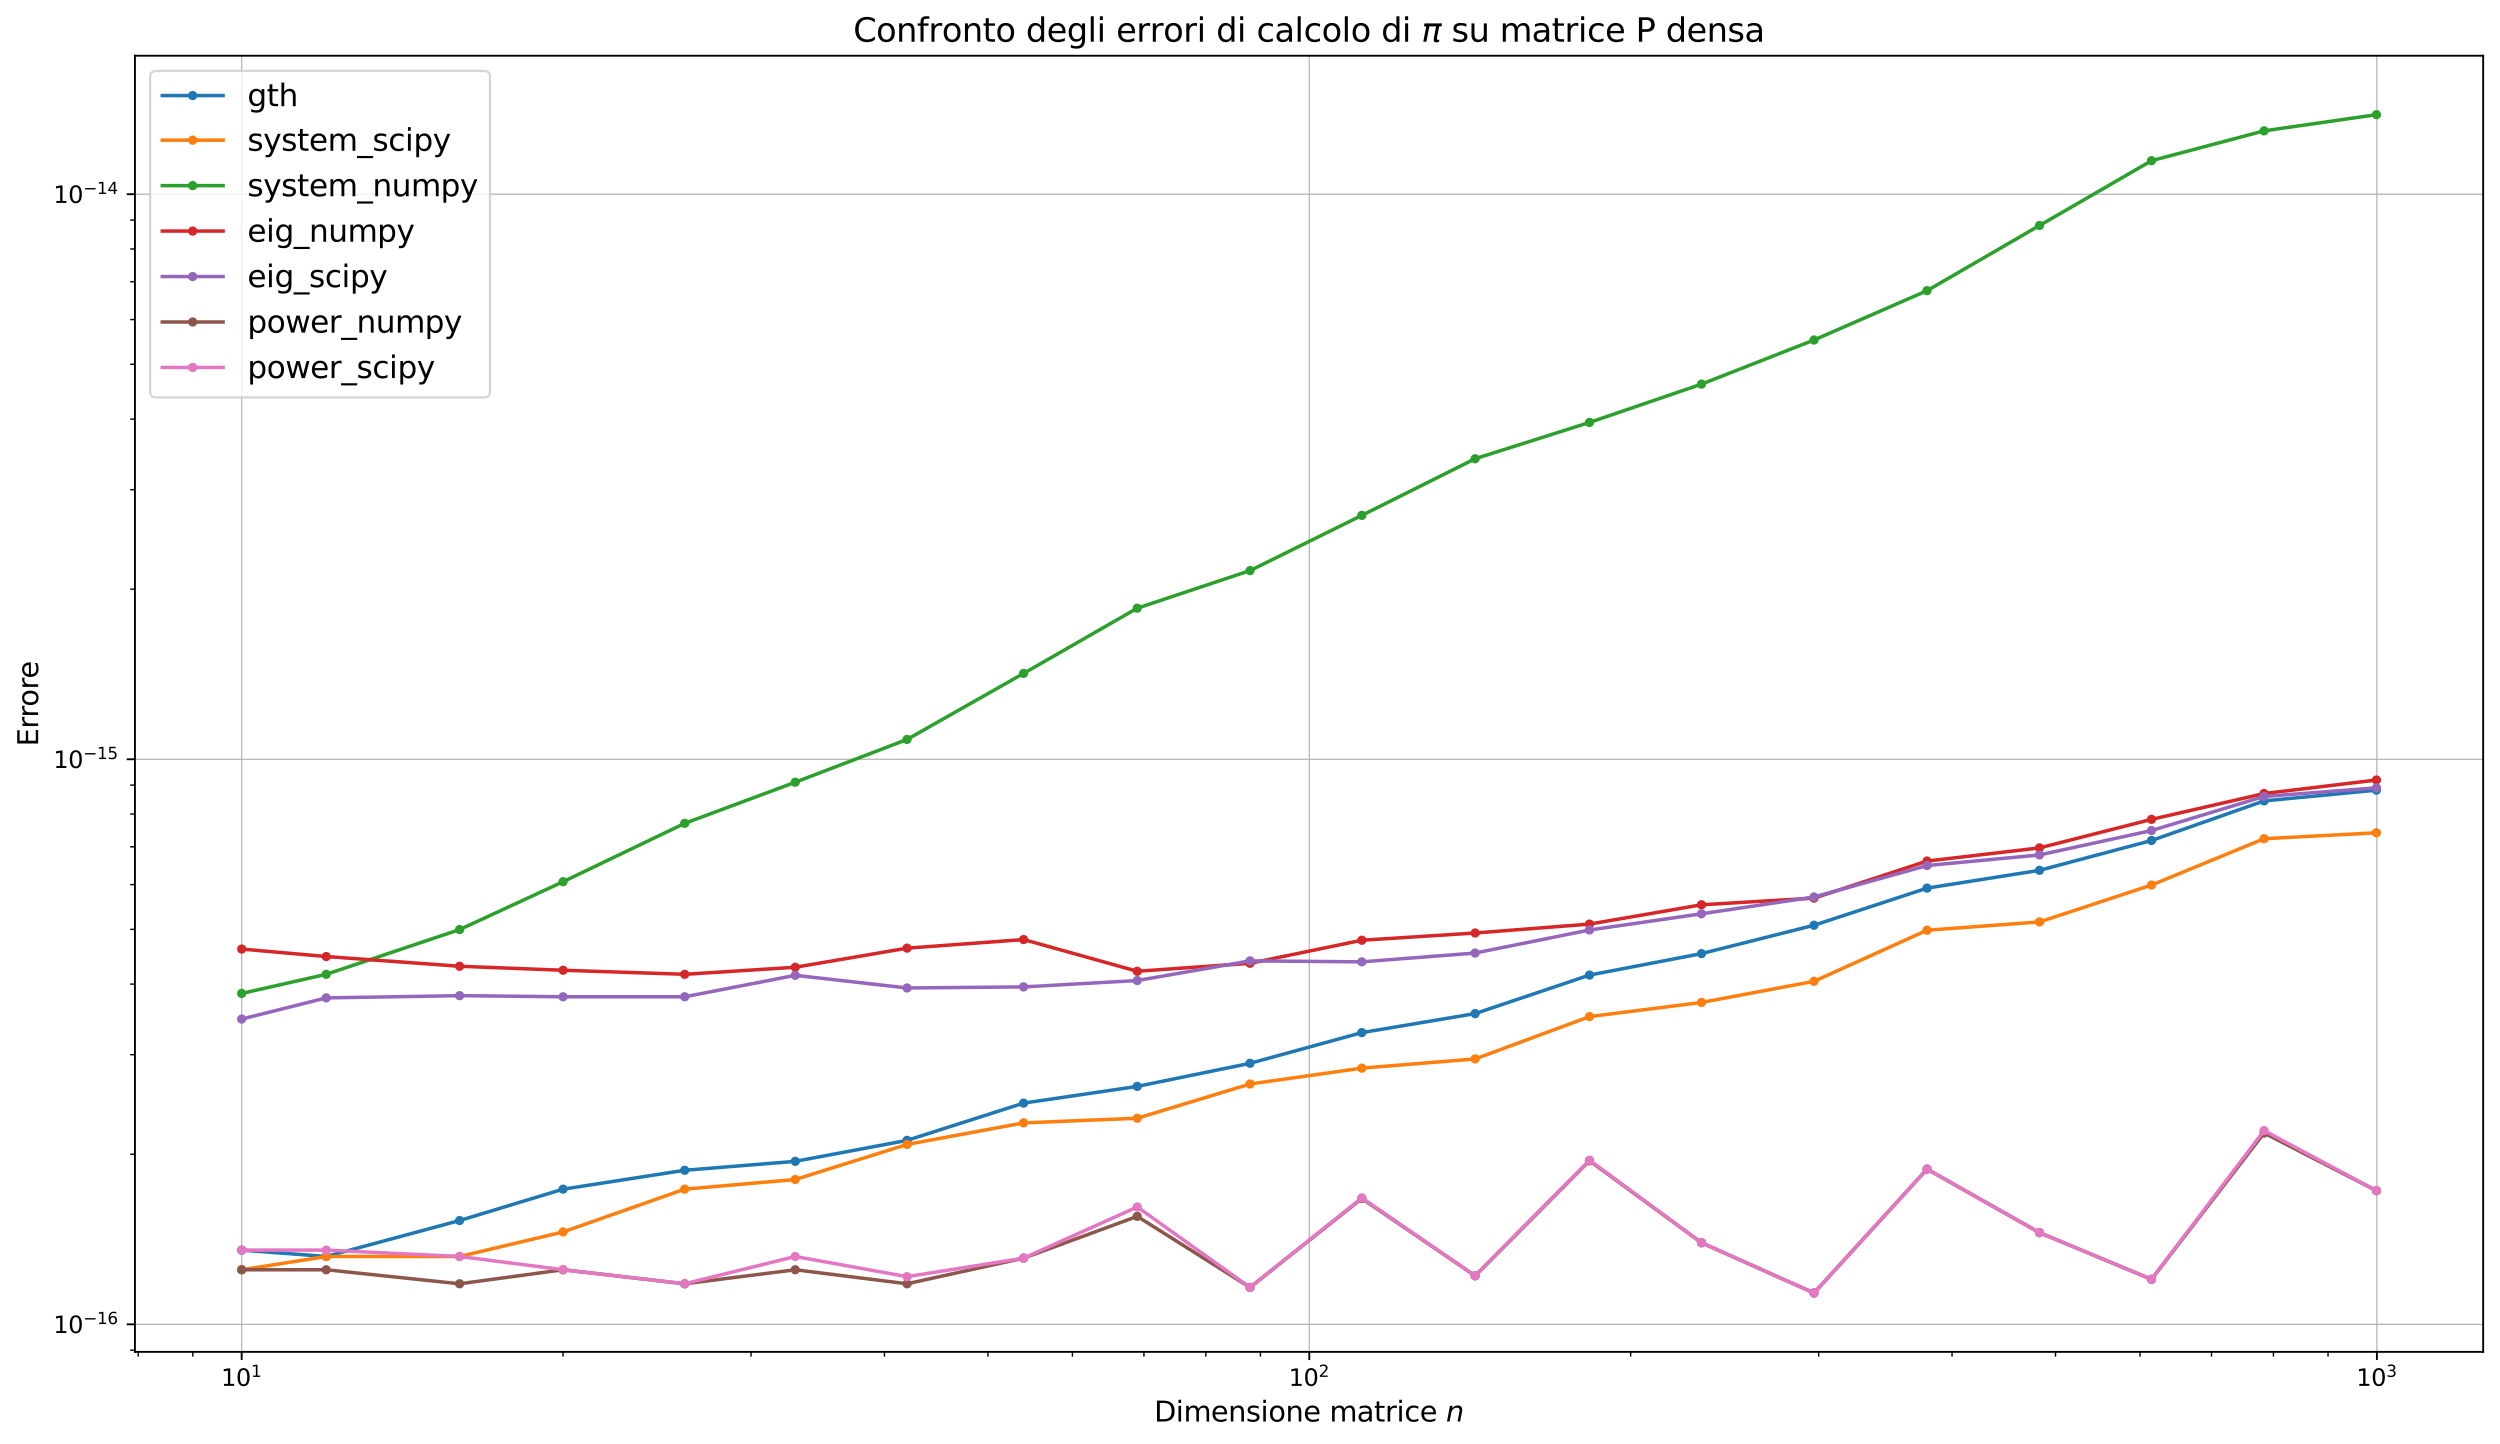 <?xml version="1.0" encoding="utf-8" standalone="no"?>
<!DOCTYPE svg PUBLIC "-//W3C//DTD SVG 1.1//EN"
  "http://www.w3.org/Graphics/SVG/1.1/DTD/svg11.dtd">
<svg xmlns:xlink="http://www.w3.org/1999/xlink" width="1069.314pt" height="617.732pt" viewBox="0 0 1069.314 617.732" xmlns="http://www.w3.org/2000/svg" version="1.1">
 <defs>
  <style type="text/css">*{stroke-linejoin: round; stroke-linecap: butt}</style>
 </defs>
 <g id="figure_1">
  <g id="patch_1">
   <path d="M 0 617.732 
L 1069.314 617.732 
L 1069.314 0 
L 0 0 
z
" style="fill: #ffffff"/>
  </g>
  <g id="axes_1">
   <g id="patch_2">
    <path d="M 57.714 578.24 
L 1062.114 578.24 
L 1062.114 23.84 
L 57.714 23.84 
z
" style="fill: #ffffff"/>
   </g>
   <g id="matplotlib.axis_1">
    <g id="xtick_1">
     <g id="line2d_1">
      <path d="M 103.368 578.24 
L 103.368 23.84 
" clip-path="url(#p4cf6a20fd4)" style="fill: none; stroke: #b0b0b0; stroke-width: 0.5; stroke-linecap: square"/>
     </g>
     <g id="line2d_2">
      <defs>
       <path id="md317db6745" d="M 0 0 
L 0 3.5 
" style="stroke: #000000; stroke-width: 0.8"/>
      </defs>
      <g>
       <use xlink:href="#md317db6745" x="103.368" y="578.24" style="stroke: #000000; stroke-width: 0.8"/>
      </g>
     </g>
     <g id="text_1">
      <!-- $\mathdefault{10^{1}}$ -->
      <g transform="translate(94.568 592.838) scale(0.1 -0.1)">
       <defs>
        <path id="DejaVuSans-31" d="M 794 531 
L 1825 531 
L 1825 4091 
L 703 3866 
L 703 4441 
L 1819 4666 
L 2450 4666 
L 2450 531 
L 3481 531 
L 3481 0 
L 794 0 
L 794 531 
z
" transform="scale(0.016)"/>
        <path id="DejaVuSans-30" d="M 2034 4250 
Q 1547 4250 1301 3770 
Q 1056 3291 1056 2328 
Q 1056 1369 1301 889 
Q 1547 409 2034 409 
Q 2525 409 2770 889 
Q 3016 1369 3016 2328 
Q 3016 3291 2770 3770 
Q 2525 4250 2034 4250 
z
M 2034 4750 
Q 2819 4750 3233 4129 
Q 3647 3509 3647 2328 
Q 3647 1150 3233 529 
Q 2819 -91 2034 -91 
Q 1250 -91 836 529 
Q 422 1150 422 2328 
Q 422 3509 836 4129 
Q 1250 4750 2034 4750 
z
" transform="scale(0.016)"/>
       </defs>
       <use xlink:href="#DejaVuSans-31" transform="translate(0 0.684)"/>
       <use xlink:href="#DejaVuSans-30" transform="translate(63.623 0.684)"/>
       <use xlink:href="#DejaVuSans-31" transform="translate(128.203 38.966) scale(0.7)"/>
      </g>
     </g>
    </g>
    <g id="xtick_2">
     <g id="line2d_3">
      <path d="M 560.013 578.24 
L 560.013 23.84 
" clip-path="url(#p4cf6a20fd4)" style="fill: none; stroke: #b0b0b0; stroke-width: 0.5; stroke-linecap: square"/>
     </g>
     <g id="line2d_4">
      <g>
       <use xlink:href="#md317db6745" x="560.013" y="578.24" style="stroke: #000000; stroke-width: 0.8"/>
      </g>
     </g>
     <g id="text_2">
      <!-- $\mathdefault{10^{2}}$ -->
      <g transform="translate(551.213 592.838) scale(0.1 -0.1)">
       <defs>
        <path id="DejaVuSans-32" d="M 1228 531 
L 3431 531 
L 3431 0 
L 469 0 
L 469 531 
Q 828 903 1448 1529 
Q 2069 2156 2228 2338 
Q 2531 2678 2651 2914 
Q 2772 3150 2772 3378 
Q 2772 3750 2511 3984 
Q 2250 4219 1831 4219 
Q 1534 4219 1204 4116 
Q 875 4013 500 3803 
L 500 4441 
Q 881 4594 1212 4672 
Q 1544 4750 1819 4750 
Q 2544 4750 2975 4387 
Q 3406 4025 3406 3419 
Q 3406 3131 3298 2873 
Q 3191 2616 2906 2266 
Q 2828 2175 2409 1742 
Q 1991 1309 1228 531 
z
" transform="scale(0.016)"/>
       </defs>
       <use xlink:href="#DejaVuSans-31" transform="translate(0 0.766)"/>
       <use xlink:href="#DejaVuSans-30" transform="translate(63.623 0.766)"/>
       <use xlink:href="#DejaVuSans-32" transform="translate(128.203 39.047) scale(0.7)"/>
      </g>
     </g>
    </g>
    <g id="xtick_3">
     <g id="line2d_5">
      <path d="M 1016.658 578.24 
L 1016.658 23.84 
" clip-path="url(#p4cf6a20fd4)" style="fill: none; stroke: #b0b0b0; stroke-width: 0.5; stroke-linecap: square"/>
     </g>
     <g id="line2d_6">
      <g>
       <use xlink:href="#md317db6745" x="1016.658" y="578.24" style="stroke: #000000; stroke-width: 0.8"/>
      </g>
     </g>
     <g id="text_3">
      <!-- $\mathdefault{10^{3}}$ -->
      <g transform="translate(1007.858 592.838) scale(0.1 -0.1)">
       <defs>
        <path id="DejaVuSans-33" d="M 2597 2516 
Q 3050 2419 3304 2112 
Q 3559 1806 3559 1356 
Q 3559 666 3084 287 
Q 2609 -91 1734 -91 
Q 1441 -91 1130 -33 
Q 819 25 488 141 
L 488 750 
Q 750 597 1062 519 
Q 1375 441 1716 441 
Q 2309 441 2620 675 
Q 2931 909 2931 1356 
Q 2931 1769 2642 2001 
Q 2353 2234 1838 2234 
L 1294 2234 
L 1294 2753 
L 1863 2753 
Q 2328 2753 2575 2939 
Q 2822 3125 2822 3475 
Q 2822 3834 2567 4026 
Q 2313 4219 1838 4219 
Q 1578 4219 1281 4162 
Q 984 4106 628 3988 
L 628 4550 
Q 988 4650 1302 4700 
Q 1616 4750 1894 4750 
Q 2613 4750 3031 4423 
Q 3450 4097 3450 3541 
Q 3450 3153 3228 2886 
Q 3006 2619 2597 2516 
z
" transform="scale(0.016)"/>
       </defs>
       <use xlink:href="#DejaVuSans-31" transform="translate(0 0.766)"/>
       <use xlink:href="#DejaVuSans-30" transform="translate(63.623 0.766)"/>
       <use xlink:href="#DejaVuSans-33" transform="translate(128.203 39.047) scale(0.7)"/>
      </g>
     </g>
    </g>
    <g id="xtick_4">
     <g id="line2d_7">
      <defs>
       <path id="m3e11268392" d="M 0 0 
L 0 2 
" style="stroke: #000000; stroke-width: 0.6"/>
      </defs>
      <g>
       <use xlink:href="#m3e11268392" x="59.115" y="578.24" style="stroke: #000000; stroke-width: 0.6"/>
      </g>
     </g>
    </g>
    <g id="xtick_5">
     <g id="line2d_8">
      <g>
       <use xlink:href="#m3e11268392" x="82.473" y="578.24" style="stroke: #000000; stroke-width: 0.6"/>
      </g>
     </g>
    </g>
    <g id="xtick_6">
     <g id="line2d_9">
      <g>
       <use xlink:href="#m3e11268392" x="240.832" y="578.24" style="stroke: #000000; stroke-width: 0.6"/>
      </g>
     </g>
    </g>
    <g id="xtick_7">
     <g id="line2d_10">
      <g>
       <use xlink:href="#m3e11268392" x="321.243" y="578.24" style="stroke: #000000; stroke-width: 0.6"/>
      </g>
     </g>
    </g>
    <g id="xtick_8">
     <g id="line2d_11">
      <g>
       <use xlink:href="#m3e11268392" x="378.296" y="578.24" style="stroke: #000000; stroke-width: 0.6"/>
      </g>
     </g>
    </g>
    <g id="xtick_9">
     <g id="line2d_12">
      <g>
       <use xlink:href="#m3e11268392" x="422.549" y="578.24" style="stroke: #000000; stroke-width: 0.6"/>
      </g>
     </g>
    </g>
    <g id="xtick_10">
     <g id="line2d_13">
      <g>
       <use xlink:href="#m3e11268392" x="458.707" y="578.24" style="stroke: #000000; stroke-width: 0.6"/>
      </g>
     </g>
    </g>
    <g id="xtick_11">
     <g id="line2d_14">
      <g>
       <use xlink:href="#m3e11268392" x="489.278" y="578.24" style="stroke: #000000; stroke-width: 0.6"/>
      </g>
     </g>
    </g>
    <g id="xtick_12">
     <g id="line2d_15">
      <g>
       <use xlink:href="#m3e11268392" x="515.76" y="578.24" style="stroke: #000000; stroke-width: 0.6"/>
      </g>
     </g>
    </g>
    <g id="xtick_13">
     <g id="line2d_16">
      <g>
       <use xlink:href="#m3e11268392" x="539.118" y="578.24" style="stroke: #000000; stroke-width: 0.6"/>
      </g>
     </g>
    </g>
    <g id="xtick_14">
     <g id="line2d_17">
      <g>
       <use xlink:href="#m3e11268392" x="697.477" y="578.24" style="stroke: #000000; stroke-width: 0.6"/>
      </g>
     </g>
    </g>
    <g id="xtick_15">
     <g id="line2d_18">
      <g>
       <use xlink:href="#m3e11268392" x="777.888" y="578.24" style="stroke: #000000; stroke-width: 0.6"/>
      </g>
     </g>
    </g>
    <g id="xtick_16">
     <g id="line2d_19">
      <g>
       <use xlink:href="#m3e11268392" x="834.94" y="578.24" style="stroke: #000000; stroke-width: 0.6"/>
      </g>
     </g>
    </g>
    <g id="xtick_17">
     <g id="line2d_20">
      <g>
       <use xlink:href="#m3e11268392" x="879.194" y="578.24" style="stroke: #000000; stroke-width: 0.6"/>
      </g>
     </g>
    </g>
    <g id="xtick_18">
     <g id="line2d_21">
      <g>
       <use xlink:href="#m3e11268392" x="915.352" y="578.24" style="stroke: #000000; stroke-width: 0.6"/>
      </g>
     </g>
    </g>
    <g id="xtick_19">
     <g id="line2d_22">
      <g>
       <use xlink:href="#m3e11268392" x="945.922" y="578.24" style="stroke: #000000; stroke-width: 0.6"/>
      </g>
     </g>
    </g>
    <g id="xtick_20">
     <g id="line2d_23">
      <g>
       <use xlink:href="#m3e11268392" x="972.404" y="578.24" style="stroke: #000000; stroke-width: 0.6"/>
      </g>
     </g>
    </g>
    <g id="xtick_21">
     <g id="line2d_24">
      <g>
       <use xlink:href="#m3e11268392" x="995.763" y="578.24" style="stroke: #000000; stroke-width: 0.6"/>
      </g>
     </g>
    </g>
    <g id="text_4">
     <!-- Dimensione matrice $n$ -->
     <g transform="translate(493.674 608.036) scale(0.12 -0.12)">
      <defs>
       <path id="DejaVuSans-44" d="M 1259 4147 
L 1259 519 
L 2022 519 
Q 2988 519 3436 956 
Q 3884 1394 3884 2338 
Q 3884 3275 3436 3711 
Q 2988 4147 2022 4147 
L 1259 4147 
z
M 628 4666 
L 1925 4666 
Q 3281 4666 3915 4102 
Q 4550 3538 4550 2338 
Q 4550 1131 3912 565 
Q 3275 0 1925 0 
L 628 0 
L 628 4666 
z
" transform="scale(0.016)"/>
       <path id="DejaVuSans-69" d="M 603 3500 
L 1178 3500 
L 1178 0 
L 603 0 
L 603 3500 
z
M 603 4863 
L 1178 4863 
L 1178 4134 
L 603 4134 
L 603 4863 
z
" transform="scale(0.016)"/>
       <path id="DejaVuSans-6d" d="M 3328 2828 
Q 3544 3216 3844 3400 
Q 4144 3584 4550 3584 
Q 5097 3584 5394 3201 
Q 5691 2819 5691 2113 
L 5691 0 
L 5113 0 
L 5113 2094 
Q 5113 2597 4934 2840 
Q 4756 3084 4391 3084 
Q 3944 3084 3684 2787 
Q 3425 2491 3425 1978 
L 3425 0 
L 2847 0 
L 2847 2094 
Q 2847 2600 2669 2842 
Q 2491 3084 2119 3084 
Q 1678 3084 1418 2786 
Q 1159 2488 1159 1978 
L 1159 0 
L 581 0 
L 581 3500 
L 1159 3500 
L 1159 2956 
Q 1356 3278 1631 3431 
Q 1906 3584 2284 3584 
Q 2666 3584 2933 3390 
Q 3200 3197 3328 2828 
z
" transform="scale(0.016)"/>
       <path id="DejaVuSans-65" d="M 3597 1894 
L 3597 1613 
L 953 1613 
Q 991 1019 1311 708 
Q 1631 397 2203 397 
Q 2534 397 2845 478 
Q 3156 559 3463 722 
L 3463 178 
Q 3153 47 2828 -22 
Q 2503 -91 2169 -91 
Q 1331 -91 842 396 
Q 353 884 353 1716 
Q 353 2575 817 3079 
Q 1281 3584 2069 3584 
Q 2775 3584 3186 3129 
Q 3597 2675 3597 1894 
z
M 3022 2063 
Q 3016 2534 2758 2815 
Q 2500 3097 2075 3097 
Q 1594 3097 1305 2825 
Q 1016 2553 972 2059 
L 3022 2063 
z
" transform="scale(0.016)"/>
       <path id="DejaVuSans-6e" d="M 3513 2113 
L 3513 0 
L 2938 0 
L 2938 2094 
Q 2938 2591 2744 2837 
Q 2550 3084 2163 3084 
Q 1697 3084 1428 2787 
Q 1159 2491 1159 1978 
L 1159 0 
L 581 0 
L 581 3500 
L 1159 3500 
L 1159 2956 
Q 1366 3272 1645 3428 
Q 1925 3584 2291 3584 
Q 2894 3584 3203 3211 
Q 3513 2838 3513 2113 
z
" transform="scale(0.016)"/>
       <path id="DejaVuSans-73" d="M 2834 3397 
L 2834 2853 
Q 2591 2978 2328 3040 
Q 2066 3103 1784 3103 
Q 1356 3103 1142 2972 
Q 928 2841 928 2578 
Q 928 2378 1081 2264 
Q 1234 2150 1697 2047 
L 1894 2003 
Q 2506 1872 2764 1633 
Q 3022 1394 3022 966 
Q 3022 478 2636 193 
Q 2250 -91 1575 -91 
Q 1294 -91 989 -36 
Q 684 19 347 128 
L 347 722 
Q 666 556 975 473 
Q 1284 391 1588 391 
Q 1994 391 2212 530 
Q 2431 669 2431 922 
Q 2431 1156 2273 1281 
Q 2116 1406 1581 1522 
L 1381 1569 
Q 847 1681 609 1914 
Q 372 2147 372 2553 
Q 372 3047 722 3315 
Q 1072 3584 1716 3584 
Q 2034 3584 2315 3537 
Q 2597 3491 2834 3397 
z
" transform="scale(0.016)"/>
       <path id="DejaVuSans-6f" d="M 1959 3097 
Q 1497 3097 1228 2736 
Q 959 2375 959 1747 
Q 959 1119 1226 758 
Q 1494 397 1959 397 
Q 2419 397 2687 759 
Q 2956 1122 2956 1747 
Q 2956 2369 2687 2733 
Q 2419 3097 1959 3097 
z
M 1959 3584 
Q 2709 3584 3137 3096 
Q 3566 2609 3566 1747 
Q 3566 888 3137 398 
Q 2709 -91 1959 -91 
Q 1206 -91 779 398 
Q 353 888 353 1747 
Q 353 2609 779 3096 
Q 1206 3584 1959 3584 
z
" transform="scale(0.016)"/>
       <path id="DejaVuSans-20" transform="scale(0.016)"/>
       <path id="DejaVuSans-61" d="M 2194 1759 
Q 1497 1759 1228 1600 
Q 959 1441 959 1056 
Q 959 750 1161 570 
Q 1363 391 1709 391 
Q 2188 391 2477 730 
Q 2766 1069 2766 1631 
L 2766 1759 
L 2194 1759 
z
M 3341 1997 
L 3341 0 
L 2766 0 
L 2766 531 
Q 2569 213 2275 61 
Q 1981 -91 1556 -91 
Q 1019 -91 701 211 
Q 384 513 384 1019 
Q 384 1609 779 1909 
Q 1175 2209 1959 2209 
L 2766 2209 
L 2766 2266 
Q 2766 2663 2505 2880 
Q 2244 3097 1772 3097 
Q 1472 3097 1187 3025 
Q 903 2953 641 2809 
L 641 3341 
Q 956 3463 1253 3523 
Q 1550 3584 1831 3584 
Q 2591 3584 2966 3190 
Q 3341 2797 3341 1997 
z
" transform="scale(0.016)"/>
       <path id="DejaVuSans-74" d="M 1172 4494 
L 1172 3500 
L 2356 3500 
L 2356 3053 
L 1172 3053 
L 1172 1153 
Q 1172 725 1289 603 
Q 1406 481 1766 481 
L 2356 481 
L 2356 0 
L 1766 0 
Q 1100 0 847 248 
Q 594 497 594 1153 
L 594 3053 
L 172 3053 
L 172 3500 
L 594 3500 
L 594 4494 
L 1172 4494 
z
" transform="scale(0.016)"/>
       <path id="DejaVuSans-72" d="M 2631 2963 
Q 2534 3019 2420 3045 
Q 2306 3072 2169 3072 
Q 1681 3072 1420 2755 
Q 1159 2438 1159 1844 
L 1159 0 
L 581 0 
L 581 3500 
L 1159 3500 
L 1159 2956 
Q 1341 3275 1631 3429 
Q 1922 3584 2338 3584 
Q 2397 3584 2469 3576 
Q 2541 3569 2628 3553 
L 2631 2963 
z
" transform="scale(0.016)"/>
       <path id="DejaVuSans-63" d="M 3122 3366 
L 3122 2828 
Q 2878 2963 2633 3030 
Q 2388 3097 2138 3097 
Q 1578 3097 1268 2742 
Q 959 2388 959 1747 
Q 959 1106 1268 751 
Q 1578 397 2138 397 
Q 2388 397 2633 464 
Q 2878 531 3122 666 
L 3122 134 
Q 2881 22 2623 -34 
Q 2366 -91 2075 -91 
Q 1284 -91 818 406 
Q 353 903 353 1747 
Q 353 2603 823 3093 
Q 1294 3584 2113 3584 
Q 2378 3584 2631 3529 
Q 2884 3475 3122 3366 
z
" transform="scale(0.016)"/>
       <path id="DejaVuSans-Oblique-6e" d="M 3566 2113 
L 3156 0 
L 2578 0 
L 2988 2091 
Q 3016 2238 3031 2350 
Q 3047 2463 3047 2528 
Q 3047 2791 2881 2937 
Q 2716 3084 2419 3084 
Q 1956 3084 1622 2776 
Q 1288 2469 1184 1941 
L 800 0 
L 225 0 
L 903 3500 
L 1478 3500 
L 1363 2950 
Q 1603 3253 1940 3418 
Q 2278 3584 2650 3584 
Q 3113 3584 3367 3334 
Q 3622 3084 3622 2631 
Q 3622 2519 3608 2391 
Q 3594 2263 3566 2113 
z
" transform="scale(0.016)"/>
      </defs>
      <use xlink:href="#DejaVuSans-44" transform="translate(0 0.016)"/>
      <use xlink:href="#DejaVuSans-69" transform="translate(77.002 0.016)"/>
      <use xlink:href="#DejaVuSans-6d" transform="translate(104.785 0.016)"/>
      <use xlink:href="#DejaVuSans-65" transform="translate(202.197 0.016)"/>
      <use xlink:href="#DejaVuSans-6e" transform="translate(263.721 0.016)"/>
      <use xlink:href="#DejaVuSans-73" transform="translate(327.1 0.016)"/>
      <use xlink:href="#DejaVuSans-69" transform="translate(379.199 0.016)"/>
      <use xlink:href="#DejaVuSans-6f" transform="translate(406.982 0.016)"/>
      <use xlink:href="#DejaVuSans-6e" transform="translate(468.164 0.016)"/>
      <use xlink:href="#DejaVuSans-65" transform="translate(531.543 0.016)"/>
      <use xlink:href="#DejaVuSans-20" transform="translate(593.066 0.016)"/>
      <use xlink:href="#DejaVuSans-6d" transform="translate(624.854 0.016)"/>
      <use xlink:href="#DejaVuSans-61" transform="translate(722.266 0.016)"/>
      <use xlink:href="#DejaVuSans-74" transform="translate(783.545 0.016)"/>
      <use xlink:href="#DejaVuSans-72" transform="translate(822.754 0.016)"/>
      <use xlink:href="#DejaVuSans-69" transform="translate(863.867 0.016)"/>
      <use xlink:href="#DejaVuSans-63" transform="translate(891.65 0.016)"/>
      <use xlink:href="#DejaVuSans-65" transform="translate(946.631 0.016)"/>
      <use xlink:href="#DejaVuSans-20" transform="translate(1008.154 0.016)"/>
      <use xlink:href="#DejaVuSans-Oblique-6e" transform="translate(1039.941 0.016)"/>
     </g>
    </g>
   </g>
   <g id="matplotlib.axis_2">
    <g id="ytick_1">
     <g id="line2d_25">
      <path d="M 57.714 566.447 
L 1062.114 566.447 
" clip-path="url(#p4cf6a20fd4)" style="fill: none; stroke: #b0b0b0; stroke-width: 0.5; stroke-linecap: square"/>
     </g>
     <g id="line2d_26">
      <defs>
       <path id="mf716f31966" d="M 0 0 
L -3.5 0 
" style="stroke: #000000; stroke-width: 0.8"/>
      </defs>
      <g>
       <use xlink:href="#mf716f31966" x="57.714" y="566.447" style="stroke: #000000; stroke-width: 0.8"/>
      </g>
     </g>
     <g id="text_5">
      <!-- $\mathdefault{10^{-16}}$ -->
      <g transform="translate(22.814 570.246) scale(0.1 -0.1)">
       <defs>
        <path id="DejaVuSans-2212" d="M 678 2272 
L 4684 2272 
L 4684 1741 
L 678 1741 
L 678 2272 
z
" transform="scale(0.016)"/>
        <path id="DejaVuSans-36" d="M 2113 2584 
Q 1688 2584 1439 2293 
Q 1191 2003 1191 1497 
Q 1191 994 1439 701 
Q 1688 409 2113 409 
Q 2538 409 2786 701 
Q 3034 994 3034 1497 
Q 3034 2003 2786 2293 
Q 2538 2584 2113 2584 
z
M 3366 4563 
L 3366 3988 
Q 3128 4100 2886 4159 
Q 2644 4219 2406 4219 
Q 1781 4219 1451 3797 
Q 1122 3375 1075 2522 
Q 1259 2794 1537 2939 
Q 1816 3084 2150 3084 
Q 2853 3084 3261 2657 
Q 3669 2231 3669 1497 
Q 3669 778 3244 343 
Q 2819 -91 2113 -91 
Q 1303 -91 875 529 
Q 447 1150 447 2328 
Q 447 3434 972 4092 
Q 1497 4750 2381 4750 
Q 2619 4750 2861 4703 
Q 3103 4656 3366 4563 
z
" transform="scale(0.016)"/>
       </defs>
       <use xlink:href="#DejaVuSans-31" transform="translate(0 0.766)"/>
       <use xlink:href="#DejaVuSans-30" transform="translate(63.623 0.766)"/>
       <use xlink:href="#DejaVuSans-2212" transform="translate(128.203 39.047) scale(0.7)"/>
       <use xlink:href="#DejaVuSans-31" transform="translate(186.855 39.047) scale(0.7)"/>
       <use xlink:href="#DejaVuSans-36" transform="translate(231.392 39.047) scale(0.7)"/>
      </g>
     </g>
    </g>
    <g id="ytick_2">
     <g id="line2d_27">
      <path d="M 57.714 324.759 
L 1062.114 324.759 
" clip-path="url(#p4cf6a20fd4)" style="fill: none; stroke: #b0b0b0; stroke-width: 0.5; stroke-linecap: square"/>
     </g>
     <g id="line2d_28">
      <g>
       <use xlink:href="#mf716f31966" x="57.714" y="324.759" style="stroke: #000000; stroke-width: 0.8"/>
      </g>
     </g>
     <g id="text_6">
      <!-- $\mathdefault{10^{-15}}$ -->
      <g transform="translate(22.814 328.558) scale(0.1 -0.1)">
       <defs>
        <path id="DejaVuSans-35" d="M 691 4666 
L 3169 4666 
L 3169 4134 
L 1269 4134 
L 1269 2991 
Q 1406 3038 1543 3061 
Q 1681 3084 1819 3084 
Q 2600 3084 3056 2656 
Q 3513 2228 3513 1497 
Q 3513 744 3044 326 
Q 2575 -91 1722 -91 
Q 1428 -91 1123 -41 
Q 819 9 494 109 
L 494 744 
Q 775 591 1075 516 
Q 1375 441 1709 441 
Q 2250 441 2565 725 
Q 2881 1009 2881 1497 
Q 2881 1984 2565 2268 
Q 2250 2553 1709 2553 
Q 1456 2553 1204 2497 
Q 953 2441 691 2322 
L 691 4666 
z
" transform="scale(0.016)"/>
       </defs>
       <use xlink:href="#DejaVuSans-31" transform="translate(0 0.684)"/>
       <use xlink:href="#DejaVuSans-30" transform="translate(63.623 0.684)"/>
       <use xlink:href="#DejaVuSans-2212" transform="translate(128.203 38.966) scale(0.7)"/>
       <use xlink:href="#DejaVuSans-31" transform="translate(186.855 38.966) scale(0.7)"/>
       <use xlink:href="#DejaVuSans-35" transform="translate(231.392 38.966) scale(0.7)"/>
      </g>
     </g>
    </g>
    <g id="ytick_3">
     <g id="line2d_29">
      <path d="M 57.714 83.071 
L 1062.114 83.071 
" clip-path="url(#p4cf6a20fd4)" style="fill: none; stroke: #b0b0b0; stroke-width: 0.5; stroke-linecap: square"/>
     </g>
     <g id="line2d_30">
      <g>
       <use xlink:href="#mf716f31966" x="57.714" y="83.071" style="stroke: #000000; stroke-width: 0.8"/>
      </g>
     </g>
     <g id="text_7">
      <!-- $\mathdefault{10^{-14}}$ -->
      <g transform="translate(22.814 86.871) scale(0.1 -0.1)">
       <defs>
        <path id="DejaVuSans-34" d="M 2419 4116 
L 825 1625 
L 2419 1625 
L 2419 4116 
z
M 2253 4666 
L 3047 4666 
L 3047 1625 
L 3713 1625 
L 3713 1100 
L 3047 1100 
L 3047 0 
L 2419 0 
L 2419 1100 
L 313 1100 
L 313 1709 
L 2253 4666 
z
" transform="scale(0.016)"/>
       </defs>
       <use xlink:href="#DejaVuSans-31" transform="translate(0 0.684)"/>
       <use xlink:href="#DejaVuSans-30" transform="translate(63.623 0.684)"/>
       <use xlink:href="#DejaVuSans-2212" transform="translate(128.203 38.966) scale(0.7)"/>
       <use xlink:href="#DejaVuSans-31" transform="translate(186.855 38.966) scale(0.7)"/>
       <use xlink:href="#DejaVuSans-34" transform="translate(231.392 38.966) scale(0.7)"/>
      </g>
     </g>
    </g>
    <g id="ytick_4">
     <g id="line2d_31">
      <defs>
       <path id="m2b379350a6" d="M 0 0 
L -2 0 
" style="stroke: #000000; stroke-width: 0.6"/>
      </defs>
      <g>
       <use xlink:href="#m2b379350a6" x="57.714" y="577.506" style="stroke: #000000; stroke-width: 0.6"/>
      </g>
     </g>
    </g>
    <g id="ytick_5">
     <g id="line2d_32">
      <g>
       <use xlink:href="#m2b379350a6" x="57.714" y="493.692" style="stroke: #000000; stroke-width: 0.6"/>
      </g>
     </g>
    </g>
    <g id="ytick_6">
     <g id="line2d_33">
      <g>
       <use xlink:href="#m2b379350a6" x="57.714" y="451.132" style="stroke: #000000; stroke-width: 0.6"/>
      </g>
     </g>
    </g>
    <g id="ytick_7">
     <g id="line2d_34">
      <g>
       <use xlink:href="#m2b379350a6" x="57.714" y="420.936" style="stroke: #000000; stroke-width: 0.6"/>
      </g>
     </g>
    </g>
    <g id="ytick_8">
     <g id="line2d_35">
      <g>
       <use xlink:href="#m2b379350a6" x="57.714" y="397.514" style="stroke: #000000; stroke-width: 0.6"/>
      </g>
     </g>
    </g>
    <g id="ytick_9">
     <g id="line2d_36">
      <g>
       <use xlink:href="#m2b379350a6" x="57.714" y="378.377" style="stroke: #000000; stroke-width: 0.6"/>
      </g>
     </g>
    </g>
    <g id="ytick_10">
     <g id="line2d_37">
      <g>
       <use xlink:href="#m2b379350a6" x="57.714" y="362.197" style="stroke: #000000; stroke-width: 0.6"/>
      </g>
     </g>
    </g>
    <g id="ytick_11">
     <g id="line2d_38">
      <g>
       <use xlink:href="#m2b379350a6" x="57.714" y="348.181" style="stroke: #000000; stroke-width: 0.6"/>
      </g>
     </g>
    </g>
    <g id="ytick_12">
     <g id="line2d_39">
      <g>
       <use xlink:href="#m2b379350a6" x="57.714" y="335.818" style="stroke: #000000; stroke-width: 0.6"/>
      </g>
     </g>
    </g>
    <g id="ytick_13">
     <g id="line2d_40">
      <g>
       <use xlink:href="#m2b379350a6" x="57.714" y="252.004" style="stroke: #000000; stroke-width: 0.6"/>
      </g>
     </g>
    </g>
    <g id="ytick_14">
     <g id="line2d_41">
      <g>
       <use xlink:href="#m2b379350a6" x="57.714" y="209.445" style="stroke: #000000; stroke-width: 0.6"/>
      </g>
     </g>
    </g>
    <g id="ytick_15">
     <g id="line2d_42">
      <g>
       <use xlink:href="#m2b379350a6" x="57.714" y="179.249" style="stroke: #000000; stroke-width: 0.6"/>
      </g>
     </g>
    </g>
    <g id="ytick_16">
     <g id="line2d_43">
      <g>
       <use xlink:href="#m2b379350a6" x="57.714" y="155.827" style="stroke: #000000; stroke-width: 0.6"/>
      </g>
     </g>
    </g>
    <g id="ytick_17">
     <g id="line2d_44">
      <g>
       <use xlink:href="#m2b379350a6" x="57.714" y="136.69" style="stroke: #000000; stroke-width: 0.6"/>
      </g>
     </g>
    </g>
    <g id="ytick_18">
     <g id="line2d_45">
      <g>
       <use xlink:href="#m2b379350a6" x="57.714" y="120.509" style="stroke: #000000; stroke-width: 0.6"/>
      </g>
     </g>
    </g>
    <g id="ytick_19">
     <g id="line2d_46">
      <g>
       <use xlink:href="#m2b379350a6" x="57.714" y="106.493" style="stroke: #000000; stroke-width: 0.6"/>
      </g>
     </g>
    </g>
    <g id="ytick_20">
     <g id="line2d_47">
      <g>
       <use xlink:href="#m2b379350a6" x="57.714" y="94.131" style="stroke: #000000; stroke-width: 0.6"/>
      </g>
     </g>
    </g>
    <g id="text_8">
     <!-- Errore -->
     <g transform="translate(16.318 319.219) rotate(-90) scale(0.12 -0.12)">
      <defs>
       <path id="DejaVuSans-45" d="M 628 4666 
L 3578 4666 
L 3578 4134 
L 1259 4134 
L 1259 2753 
L 3481 2753 
L 3481 2222 
L 1259 2222 
L 1259 531 
L 3634 531 
L 3634 0 
L 628 0 
L 628 4666 
z
" transform="scale(0.016)"/>
      </defs>
      <use xlink:href="#DejaVuSans-45"/>
      <use xlink:href="#DejaVuSans-72" x="63.184"/>
      <use xlink:href="#DejaVuSans-72" x="102.547"/>
      <use xlink:href="#DejaVuSans-6f" x="141.41"/>
      <use xlink:href="#DejaVuSans-72" x="202.592"/>
      <use xlink:href="#DejaVuSans-65" x="241.455"/>
     </g>
    </g>
   </g>
   <g id="line2d_48">
    <path d="M 103.368 534.707 
L 139.526 537.434 
L 196.579 522.046 
L 240.832 508.628 
L 292.864 500.55 
L 340.145 496.732 
L 387.972 487.756 
L 437.812 471.822 
L 486.424 464.678 
L 534.661 454.8 
L 582.488 441.672 
L 630.946 433.537 
L 679.86 417.064 
L 727.764 407.881 
L 775.895 395.747 
L 824.245 379.868 
L 872.334 372.262 
L 920.249 359.506 
L 968.398 342.568 
L 1016.459 337.958 
" clip-path="url(#p4cf6a20fd4)" style="fill: none; stroke: #1f77b4; stroke-width: 1.5; stroke-linecap: square"/>
    <defs>
     <path id="mbafbeb7197" d="M 0 1.5 
C 0.398 1.5 0.779 1.342 1.061 1.061 
C 1.342 0.779 1.5 0.398 1.5 0 
C 1.5 -0.398 1.342 -0.779 1.061 -1.061 
C 0.779 -1.342 0.398 -1.5 0 -1.5 
C -0.398 -1.5 -0.779 -1.342 -1.061 -1.061 
C -1.342 -0.779 -1.5 -0.398 -1.5 0 
C -1.5 0.398 -1.342 0.779 -1.061 1.061 
C -0.779 1.342 -0.398 1.5 0 1.5 
z
" style="stroke: #1f77b4"/>
    </defs>
    <g clip-path="url(#p4cf6a20fd4)">
     <use xlink:href="#mbafbeb7197" x="103.368" y="534.707" style="fill: #1f77b4; stroke: #1f77b4"/>
     <use xlink:href="#mbafbeb7197" x="139.526" y="537.434" style="fill: #1f77b4; stroke: #1f77b4"/>
     <use xlink:href="#mbafbeb7197" x="196.579" y="522.046" style="fill: #1f77b4; stroke: #1f77b4"/>
     <use xlink:href="#mbafbeb7197" x="240.832" y="508.628" style="fill: #1f77b4; stroke: #1f77b4"/>
     <use xlink:href="#mbafbeb7197" x="292.864" y="500.55" style="fill: #1f77b4; stroke: #1f77b4"/>
     <use xlink:href="#mbafbeb7197" x="340.145" y="496.732" style="fill: #1f77b4; stroke: #1f77b4"/>
     <use xlink:href="#mbafbeb7197" x="387.972" y="487.756" style="fill: #1f77b4; stroke: #1f77b4"/>
     <use xlink:href="#mbafbeb7197" x="437.812" y="471.822" style="fill: #1f77b4; stroke: #1f77b4"/>
     <use xlink:href="#mbafbeb7197" x="486.424" y="464.678" style="fill: #1f77b4; stroke: #1f77b4"/>
     <use xlink:href="#mbafbeb7197" x="534.661" y="454.8" style="fill: #1f77b4; stroke: #1f77b4"/>
     <use xlink:href="#mbafbeb7197" x="582.488" y="441.672" style="fill: #1f77b4; stroke: #1f77b4"/>
     <use xlink:href="#mbafbeb7197" x="630.946" y="433.537" style="fill: #1f77b4; stroke: #1f77b4"/>
     <use xlink:href="#mbafbeb7197" x="679.86" y="417.064" style="fill: #1f77b4; stroke: #1f77b4"/>
     <use xlink:href="#mbafbeb7197" x="727.764" y="407.881" style="fill: #1f77b4; stroke: #1f77b4"/>
     <use xlink:href="#mbafbeb7197" x="775.895" y="395.747" style="fill: #1f77b4; stroke: #1f77b4"/>
     <use xlink:href="#mbafbeb7197" x="824.245" y="379.868" style="fill: #1f77b4; stroke: #1f77b4"/>
     <use xlink:href="#mbafbeb7197" x="872.334" y="372.262" style="fill: #1f77b4; stroke: #1f77b4"/>
     <use xlink:href="#mbafbeb7197" x="920.249" y="359.506" style="fill: #1f77b4; stroke: #1f77b4"/>
     <use xlink:href="#mbafbeb7197" x="968.398" y="342.568" style="fill: #1f77b4; stroke: #1f77b4"/>
     <use xlink:href="#mbafbeb7197" x="1016.459" y="337.958" style="fill: #1f77b4; stroke: #1f77b4"/>
    </g>
   </g>
   <g id="line2d_49">
    <path d="M 103.368 543.109 
L 139.526 537.434 
L 196.579 537.434 
L 240.832 526.929 
L 292.864 508.628 
L 340.145 504.511 
L 387.972 489.491 
L 437.812 480.285 
L 486.424 478.301 
L 534.661 463.648 
L 582.488 456.863 
L 630.946 452.931 
L 679.86 434.828 
L 727.764 428.771 
L 775.895 419.73 
L 824.245 397.872 
L 872.334 394.324 
L 920.249 378.549 
L 968.398 358.733 
L 1016.459 356.207 
" clip-path="url(#p4cf6a20fd4)" style="fill: none; stroke: #ff7f0e; stroke-width: 1.5; stroke-linecap: square"/>
    <defs>
     <path id="m2cfd015d75" d="M 0 1.5 
C 0.398 1.5 0.779 1.342 1.061 1.061 
C 1.342 0.779 1.5 0.398 1.5 0 
C 1.5 -0.398 1.342 -0.779 1.061 -1.061 
C 0.779 -1.342 0.398 -1.5 0 -1.5 
C -0.398 -1.5 -0.779 -1.342 -1.061 -1.061 
C -1.342 -0.779 -1.5 -0.398 -1.5 0 
C -1.5 0.398 -1.342 0.779 -1.061 1.061 
C -0.779 1.342 -0.398 1.5 0 1.5 
z
" style="stroke: #ff7f0e"/>
    </defs>
    <g clip-path="url(#p4cf6a20fd4)">
     <use xlink:href="#m2cfd015d75" x="103.368" y="543.109" style="fill: #ff7f0e; stroke: #ff7f0e"/>
     <use xlink:href="#m2cfd015d75" x="139.526" y="537.434" style="fill: #ff7f0e; stroke: #ff7f0e"/>
     <use xlink:href="#m2cfd015d75" x="196.579" y="537.434" style="fill: #ff7f0e; stroke: #ff7f0e"/>
     <use xlink:href="#m2cfd015d75" x="240.832" y="526.929" style="fill: #ff7f0e; stroke: #ff7f0e"/>
     <use xlink:href="#m2cfd015d75" x="292.864" y="508.628" style="fill: #ff7f0e; stroke: #ff7f0e"/>
     <use xlink:href="#m2cfd015d75" x="340.145" y="504.511" style="fill: #ff7f0e; stroke: #ff7f0e"/>
     <use xlink:href="#m2cfd015d75" x="387.972" y="489.491" style="fill: #ff7f0e; stroke: #ff7f0e"/>
     <use xlink:href="#m2cfd015d75" x="437.812" y="480.285" style="fill: #ff7f0e; stroke: #ff7f0e"/>
     <use xlink:href="#m2cfd015d75" x="486.424" y="478.301" style="fill: #ff7f0e; stroke: #ff7f0e"/>
     <use xlink:href="#m2cfd015d75" x="534.661" y="463.648" style="fill: #ff7f0e; stroke: #ff7f0e"/>
     <use xlink:href="#m2cfd015d75" x="582.488" y="456.863" style="fill: #ff7f0e; stroke: #ff7f0e"/>
     <use xlink:href="#m2cfd015d75" x="630.946" y="452.931" style="fill: #ff7f0e; stroke: #ff7f0e"/>
     <use xlink:href="#m2cfd015d75" x="679.86" y="434.828" style="fill: #ff7f0e; stroke: #ff7f0e"/>
     <use xlink:href="#m2cfd015d75" x="727.764" y="428.771" style="fill: #ff7f0e; stroke: #ff7f0e"/>
     <use xlink:href="#m2cfd015d75" x="775.895" y="419.73" style="fill: #ff7f0e; stroke: #ff7f0e"/>
     <use xlink:href="#m2cfd015d75" x="824.245" y="397.872" style="fill: #ff7f0e; stroke: #ff7f0e"/>
     <use xlink:href="#m2cfd015d75" x="872.334" y="394.324" style="fill: #ff7f0e; stroke: #ff7f0e"/>
     <use xlink:href="#m2cfd015d75" x="920.249" y="378.549" style="fill: #ff7f0e; stroke: #ff7f0e"/>
     <use xlink:href="#m2cfd015d75" x="968.398" y="358.733" style="fill: #ff7f0e; stroke: #ff7f0e"/>
     <use xlink:href="#m2cfd015d75" x="1016.459" y="356.207" style="fill: #ff7f0e; stroke: #ff7f0e"/>
    </g>
   </g>
   <g id="line2d_50">
    <path d="M 103.368 424.919 
L 139.526 416.735 
L 196.579 397.598 
L 240.832 377.133 
L 292.864 352.163 
L 340.145 334.574 
L 387.972 316.273 
L 437.812 288.027 
L 486.424 260.133 
L 534.661 244.065 
L 582.488 220.433 
L 630.946 196.212 
L 679.86 180.685 
L 727.764 164.301 
L 775.895 145.427 
L 824.245 124.32 
L 872.334 96.457 
L 920.249 68.735 
L 968.398 55.964 
L 1016.459 49.04 
" clip-path="url(#p4cf6a20fd4)" style="fill: none; stroke: #2ca02c; stroke-width: 1.5; stroke-linecap: square"/>
    <defs>
     <path id="m194c5bc392" d="M 0 1.5 
C 0.398 1.5 0.779 1.342 1.061 1.061 
C 1.342 0.779 1.5 0.398 1.5 0 
C 1.5 -0.398 1.342 -0.779 1.061 -1.061 
C 0.779 -1.342 0.398 -1.5 0 -1.5 
C -0.398 -1.5 -0.779 -1.342 -1.061 -1.061 
C -1.342 -0.779 -1.5 -0.398 -1.5 0 
C -1.5 0.398 -1.342 0.779 -1.061 1.061 
C -0.779 1.342 -0.398 1.5 0 1.5 
z
" style="stroke: #2ca02c"/>
    </defs>
    <g clip-path="url(#p4cf6a20fd4)">
     <use xlink:href="#m194c5bc392" x="103.368" y="424.919" style="fill: #2ca02c; stroke: #2ca02c"/>
     <use xlink:href="#m194c5bc392" x="139.526" y="416.735" style="fill: #2ca02c; stroke: #2ca02c"/>
     <use xlink:href="#m194c5bc392" x="196.579" y="397.598" style="fill: #2ca02c; stroke: #2ca02c"/>
     <use xlink:href="#m194c5bc392" x="240.832" y="377.133" style="fill: #2ca02c; stroke: #2ca02c"/>
     <use xlink:href="#m194c5bc392" x="292.864" y="352.163" style="fill: #2ca02c; stroke: #2ca02c"/>
     <use xlink:href="#m194c5bc392" x="340.145" y="334.574" style="fill: #2ca02c; stroke: #2ca02c"/>
     <use xlink:href="#m194c5bc392" x="387.972" y="316.273" style="fill: #2ca02c; stroke: #2ca02c"/>
     <use xlink:href="#m194c5bc392" x="437.812" y="288.027" style="fill: #2ca02c; stroke: #2ca02c"/>
     <use xlink:href="#m194c5bc392" x="486.424" y="260.133" style="fill: #2ca02c; stroke: #2ca02c"/>
     <use xlink:href="#m194c5bc392" x="534.661" y="244.065" style="fill: #2ca02c; stroke: #2ca02c"/>
     <use xlink:href="#m194c5bc392" x="582.488" y="220.433" style="fill: #2ca02c; stroke: #2ca02c"/>
     <use xlink:href="#m194c5bc392" x="630.946" y="196.212" style="fill: #2ca02c; stroke: #2ca02c"/>
     <use xlink:href="#m194c5bc392" x="679.86" y="180.685" style="fill: #2ca02c; stroke: #2ca02c"/>
     <use xlink:href="#m194c5bc392" x="727.764" y="164.301" style="fill: #2ca02c; stroke: #2ca02c"/>
     <use xlink:href="#m194c5bc392" x="775.895" y="145.427" style="fill: #2ca02c; stroke: #2ca02c"/>
     <use xlink:href="#m194c5bc392" x="824.245" y="124.32" style="fill: #2ca02c; stroke: #2ca02c"/>
     <use xlink:href="#m194c5bc392" x="872.334" y="96.457" style="fill: #2ca02c; stroke: #2ca02c"/>
     <use xlink:href="#m194c5bc392" x="920.249" y="68.735" style="fill: #2ca02c; stroke: #2ca02c"/>
     <use xlink:href="#m194c5bc392" x="968.398" y="55.964" style="fill: #2ca02c; stroke: #2ca02c"/>
     <use xlink:href="#m194c5bc392" x="1016.459" y="49.04" style="fill: #2ca02c; stroke: #2ca02c"/>
    </g>
   </g>
   <g id="line2d_51">
    <path d="M 103.368 405.939 
L 139.526 409.144 
L 196.579 413.294 
L 240.832 415 
L 292.864 416.735 
L 340.145 413.718 
L 387.972 405.545 
L 437.812 401.876 
L 486.424 415.432 
L 534.661 412.032 
L 582.488 402.161 
L 630.946 399.066 
L 679.86 395.256 
L 727.764 386.991 
L 775.895 384.148 
L 824.245 368.294 
L 872.334 362.659 
L 920.249 350.463 
L 968.398 339.407 
L 1016.459 333.623 
" clip-path="url(#p4cf6a20fd4)" style="fill: none; stroke: #d62728; stroke-width: 1.5; stroke-linecap: square"/>
    <defs>
     <path id="mbe2ff3adef" d="M 0 1.5 
C 0.398 1.5 0.779 1.342 1.061 1.061 
C 1.342 0.779 1.5 0.398 1.5 0 
C 1.5 -0.398 1.342 -0.779 1.061 -1.061 
C 0.779 -1.342 0.398 -1.5 0 -1.5 
C -0.398 -1.5 -0.779 -1.342 -1.061 -1.061 
C -1.342 -0.779 -1.5 -0.398 -1.5 0 
C -1.5 0.398 -1.342 0.779 -1.061 1.061 
C -0.779 1.342 -0.398 1.5 0 1.5 
z
" style="stroke: #d62728"/>
    </defs>
    <g clip-path="url(#p4cf6a20fd4)">
     <use xlink:href="#mbe2ff3adef" x="103.368" y="405.939" style="fill: #d62728; stroke: #d62728"/>
     <use xlink:href="#mbe2ff3adef" x="139.526" y="409.144" style="fill: #d62728; stroke: #d62728"/>
     <use xlink:href="#mbe2ff3adef" x="196.579" y="413.294" style="fill: #d62728; stroke: #d62728"/>
     <use xlink:href="#mbe2ff3adef" x="240.832" y="415" style="fill: #d62728; stroke: #d62728"/>
     <use xlink:href="#mbe2ff3adef" x="292.864" y="416.735" style="fill: #d62728; stroke: #d62728"/>
     <use xlink:href="#mbe2ff3adef" x="340.145" y="413.718" style="fill: #d62728; stroke: #d62728"/>
     <use xlink:href="#mbe2ff3adef" x="387.972" y="405.545" style="fill: #d62728; stroke: #d62728"/>
     <use xlink:href="#mbe2ff3adef" x="437.812" y="401.876" style="fill: #d62728; stroke: #d62728"/>
     <use xlink:href="#mbe2ff3adef" x="486.424" y="415.432" style="fill: #d62728; stroke: #d62728"/>
     <use xlink:href="#mbe2ff3adef" x="534.661" y="412.032" style="fill: #d62728; stroke: #d62728"/>
     <use xlink:href="#mbe2ff3adef" x="582.488" y="402.161" style="fill: #d62728; stroke: #d62728"/>
     <use xlink:href="#mbe2ff3adef" x="630.946" y="399.066" style="fill: #d62728; stroke: #d62728"/>
     <use xlink:href="#mbe2ff3adef" x="679.86" y="395.256" style="fill: #d62728; stroke: #d62728"/>
     <use xlink:href="#mbe2ff3adef" x="727.764" y="386.991" style="fill: #d62728; stroke: #d62728"/>
     <use xlink:href="#mbe2ff3adef" x="775.895" y="384.148" style="fill: #d62728; stroke: #d62728"/>
     <use xlink:href="#mbe2ff3adef" x="824.245" y="368.294" style="fill: #d62728; stroke: #d62728"/>
     <use xlink:href="#mbe2ff3adef" x="872.334" y="362.659" style="fill: #d62728; stroke: #d62728"/>
     <use xlink:href="#mbe2ff3adef" x="920.249" y="350.463" style="fill: #d62728; stroke: #d62728"/>
     <use xlink:href="#mbe2ff3adef" x="968.398" y="339.407" style="fill: #d62728; stroke: #d62728"/>
     <use xlink:href="#mbe2ff3adef" x="1016.459" y="333.623" style="fill: #d62728; stroke: #d62728"/>
    </g>
   </g>
   <g id="line2d_52">
    <path d="M 103.368 435.873 
L 139.526 426.827 
L 196.579 425.868 
L 240.832 426.347 
L 292.864 426.347 
L 340.145 417.174 
L 387.972 422.581 
L 437.812 422.119 
L 486.424 419.393 
L 534.661 410.991 
L 582.488 411.406 
L 630.946 407.63 
L 679.86 397.781 
L 727.764 390.85 
L 775.895 383.668 
L 824.245 370.207 
L 872.334 365.674 
L 920.249 355.237 
L 968.398 340.658 
L 1016.459 336.969 
" clip-path="url(#p4cf6a20fd4)" style="fill: none; stroke: #9467bd; stroke-width: 1.5; stroke-linecap: square"/>
    <defs>
     <path id="me5f6e1fd75" d="M 0 1.5 
C 0.398 1.5 0.779 1.342 1.061 1.061 
C 1.342 0.779 1.5 0.398 1.5 0 
C 1.5 -0.398 1.342 -0.779 1.061 -1.061 
C 0.779 -1.342 0.398 -1.5 0 -1.5 
C -0.398 -1.5 -0.779 -1.342 -1.061 -1.061 
C -1.342 -0.779 -1.5 -0.398 -1.5 0 
C -1.5 0.398 -1.342 0.779 -1.061 1.061 
C -0.779 1.342 -0.398 1.5 0 1.5 
z
" style="stroke: #9467bd"/>
    </defs>
    <g clip-path="url(#p4cf6a20fd4)">
     <use xlink:href="#me5f6e1fd75" x="103.368" y="435.873" style="fill: #9467bd; stroke: #9467bd"/>
     <use xlink:href="#me5f6e1fd75" x="139.526" y="426.827" style="fill: #9467bd; stroke: #9467bd"/>
     <use xlink:href="#me5f6e1fd75" x="196.579" y="425.868" style="fill: #9467bd; stroke: #9467bd"/>
     <use xlink:href="#me5f6e1fd75" x="240.832" y="426.347" style="fill: #9467bd; stroke: #9467bd"/>
     <use xlink:href="#me5f6e1fd75" x="292.864" y="426.347" style="fill: #9467bd; stroke: #9467bd"/>
     <use xlink:href="#me5f6e1fd75" x="340.145" y="417.174" style="fill: #9467bd; stroke: #9467bd"/>
     <use xlink:href="#me5f6e1fd75" x="387.972" y="422.581" style="fill: #9467bd; stroke: #9467bd"/>
     <use xlink:href="#me5f6e1fd75" x="437.812" y="422.119" style="fill: #9467bd; stroke: #9467bd"/>
     <use xlink:href="#me5f6e1fd75" x="486.424" y="419.393" style="fill: #9467bd; stroke: #9467bd"/>
     <use xlink:href="#me5f6e1fd75" x="534.661" y="410.991" style="fill: #9467bd; stroke: #9467bd"/>
     <use xlink:href="#me5f6e1fd75" x="582.488" y="411.406" style="fill: #9467bd; stroke: #9467bd"/>
     <use xlink:href="#me5f6e1fd75" x="630.946" y="407.63" style="fill: #9467bd; stroke: #9467bd"/>
     <use xlink:href="#me5f6e1fd75" x="679.86" y="397.781" style="fill: #9467bd; stroke: #9467bd"/>
     <use xlink:href="#me5f6e1fd75" x="727.764" y="390.85" style="fill: #9467bd; stroke: #9467bd"/>
     <use xlink:href="#me5f6e1fd75" x="775.895" y="383.668" style="fill: #9467bd; stroke: #9467bd"/>
     <use xlink:href="#me5f6e1fd75" x="824.245" y="370.207" style="fill: #9467bd; stroke: #9467bd"/>
     <use xlink:href="#me5f6e1fd75" x="872.334" y="365.674" style="fill: #9467bd; stroke: #9467bd"/>
     <use xlink:href="#me5f6e1fd75" x="920.249" y="355.237" style="fill: #9467bd; stroke: #9467bd"/>
     <use xlink:href="#me5f6e1fd75" x="968.398" y="340.658" style="fill: #9467bd; stroke: #9467bd"/>
     <use xlink:href="#me5f6e1fd75" x="1016.459" y="336.969" style="fill: #9467bd; stroke: #9467bd"/>
    </g>
   </g>
   <g id="line2d_53">
    <path d="M 103.368 543.109 
L 139.526 543.109 
L 196.579 549.108 
L 240.832 543.109 
L 292.864 549.108 
L 340.145 543.109 
L 387.972 549.108 
L 437.812 538.127 
L 486.424 520.272 
L 534.661 550.663 
L 582.488 512.64 
L 630.946 545.691 
L 679.86 496.498 
L 727.764 531.559 
L 775.895 553.04 
L 824.245 500.065 
L 872.334 527.241 
L 920.249 547.196 
L 968.398 484.63 
L 1016.459 509.286 
" clip-path="url(#p4cf6a20fd4)" style="fill: none; stroke: #8c564b; stroke-width: 1.5; stroke-linecap: square"/>
    <defs>
     <path id="mdf7899b7f2" d="M 0 1.5 
C 0.398 1.5 0.779 1.342 1.061 1.061 
C 1.342 0.779 1.5 0.398 1.5 0 
C 1.5 -0.398 1.342 -0.779 1.061 -1.061 
C 0.779 -1.342 0.398 -1.5 0 -1.5 
C -0.398 -1.5 -0.779 -1.342 -1.061 -1.061 
C -1.342 -0.779 -1.5 -0.398 -1.5 0 
C -1.5 0.398 -1.342 0.779 -1.061 1.061 
C -0.779 1.342 -0.398 1.5 0 1.5 
z
" style="stroke: #8c564b"/>
    </defs>
    <g clip-path="url(#p4cf6a20fd4)">
     <use xlink:href="#mdf7899b7f2" x="103.368" y="543.109" style="fill: #8c564b; stroke: #8c564b"/>
     <use xlink:href="#mdf7899b7f2" x="139.526" y="543.109" style="fill: #8c564b; stroke: #8c564b"/>
     <use xlink:href="#mdf7899b7f2" x="196.579" y="549.108" style="fill: #8c564b; stroke: #8c564b"/>
     <use xlink:href="#mdf7899b7f2" x="240.832" y="543.109" style="fill: #8c564b; stroke: #8c564b"/>
     <use xlink:href="#mdf7899b7f2" x="292.864" y="549.108" style="fill: #8c564b; stroke: #8c564b"/>
     <use xlink:href="#mdf7899b7f2" x="340.145" y="543.109" style="fill: #8c564b; stroke: #8c564b"/>
     <use xlink:href="#mdf7899b7f2" x="387.972" y="549.108" style="fill: #8c564b; stroke: #8c564b"/>
     <use xlink:href="#mdf7899b7f2" x="437.812" y="538.127" style="fill: #8c564b; stroke: #8c564b"/>
     <use xlink:href="#mdf7899b7f2" x="486.424" y="520.272" style="fill: #8c564b; stroke: #8c564b"/>
     <use xlink:href="#mdf7899b7f2" x="534.661" y="550.663" style="fill: #8c564b; stroke: #8c564b"/>
     <use xlink:href="#mdf7899b7f2" x="582.488" y="512.64" style="fill: #8c564b; stroke: #8c564b"/>
     <use xlink:href="#mdf7899b7f2" x="630.946" y="545.691" style="fill: #8c564b; stroke: #8c564b"/>
     <use xlink:href="#mdf7899b7f2" x="679.86" y="496.498" style="fill: #8c564b; stroke: #8c564b"/>
     <use xlink:href="#mdf7899b7f2" x="727.764" y="531.559" style="fill: #8c564b; stroke: #8c564b"/>
     <use xlink:href="#mdf7899b7f2" x="775.895" y="553.04" style="fill: #8c564b; stroke: #8c564b"/>
     <use xlink:href="#mdf7899b7f2" x="824.245" y="500.065" style="fill: #8c564b; stroke: #8c564b"/>
     <use xlink:href="#mdf7899b7f2" x="872.334" y="527.241" style="fill: #8c564b; stroke: #8c564b"/>
     <use xlink:href="#mdf7899b7f2" x="920.249" y="547.196" style="fill: #8c564b; stroke: #8c564b"/>
     <use xlink:href="#mdf7899b7f2" x="968.398" y="484.63" style="fill: #8c564b; stroke: #8c564b"/>
     <use xlink:href="#mdf7899b7f2" x="1016.459" y="509.286" style="fill: #8c564b; stroke: #8c564b"/>
    </g>
   </g>
   <g id="line2d_54">
    <path d="M 103.368 534.707 
L 139.526 534.707 
L 196.579 537.434 
L 240.832 543.109 
L 292.864 549.108 
L 340.145 537.434 
L 387.972 546.066 
L 437.812 538.127 
L 486.424 516.245 
L 534.661 550.663 
L 582.488 512.367 
L 630.946 545.691 
L 679.86 496.265 
L 727.764 531.559 
L 775.895 553.04 
L 824.245 500.065 
L 872.334 527.241 
L 920.249 547.196 
L 968.398 483.591 
L 1016.459 509.286 
" clip-path="url(#p4cf6a20fd4)" style="fill: none; stroke: #e377c2; stroke-width: 1.5; stroke-linecap: square"/>
    <defs>
     <path id="mc296b1b866" d="M 0 1.5 
C 0.398 1.5 0.779 1.342 1.061 1.061 
C 1.342 0.779 1.5 0.398 1.5 0 
C 1.5 -0.398 1.342 -0.779 1.061 -1.061 
C 0.779 -1.342 0.398 -1.5 0 -1.5 
C -0.398 -1.5 -0.779 -1.342 -1.061 -1.061 
C -1.342 -0.779 -1.5 -0.398 -1.5 0 
C -1.5 0.398 -1.342 0.779 -1.061 1.061 
C -0.779 1.342 -0.398 1.5 0 1.5 
z
" style="stroke: #e377c2"/>
    </defs>
    <g clip-path="url(#p4cf6a20fd4)">
     <use xlink:href="#mc296b1b866" x="103.368" y="534.707" style="fill: #e377c2; stroke: #e377c2"/>
     <use xlink:href="#mc296b1b866" x="139.526" y="534.707" style="fill: #e377c2; stroke: #e377c2"/>
     <use xlink:href="#mc296b1b866" x="196.579" y="537.434" style="fill: #e377c2; stroke: #e377c2"/>
     <use xlink:href="#mc296b1b866" x="240.832" y="543.109" style="fill: #e377c2; stroke: #e377c2"/>
     <use xlink:href="#mc296b1b866" x="292.864" y="549.108" style="fill: #e377c2; stroke: #e377c2"/>
     <use xlink:href="#mc296b1b866" x="340.145" y="537.434" style="fill: #e377c2; stroke: #e377c2"/>
     <use xlink:href="#mc296b1b866" x="387.972" y="546.066" style="fill: #e377c2; stroke: #e377c2"/>
     <use xlink:href="#mc296b1b866" x="437.812" y="538.127" style="fill: #e377c2; stroke: #e377c2"/>
     <use xlink:href="#mc296b1b866" x="486.424" y="516.245" style="fill: #e377c2; stroke: #e377c2"/>
     <use xlink:href="#mc296b1b866" x="534.661" y="550.663" style="fill: #e377c2; stroke: #e377c2"/>
     <use xlink:href="#mc296b1b866" x="582.488" y="512.367" style="fill: #e377c2; stroke: #e377c2"/>
     <use xlink:href="#mc296b1b866" x="630.946" y="545.691" style="fill: #e377c2; stroke: #e377c2"/>
     <use xlink:href="#mc296b1b866" x="679.86" y="496.265" style="fill: #e377c2; stroke: #e377c2"/>
     <use xlink:href="#mc296b1b866" x="727.764" y="531.559" style="fill: #e377c2; stroke: #e377c2"/>
     <use xlink:href="#mc296b1b866" x="775.895" y="553.04" style="fill: #e377c2; stroke: #e377c2"/>
     <use xlink:href="#mc296b1b866" x="824.245" y="500.065" style="fill: #e377c2; stroke: #e377c2"/>
     <use xlink:href="#mc296b1b866" x="872.334" y="527.241" style="fill: #e377c2; stroke: #e377c2"/>
     <use xlink:href="#mc296b1b866" x="920.249" y="547.196" style="fill: #e377c2; stroke: #e377c2"/>
     <use xlink:href="#mc296b1b866" x="968.398" y="483.591" style="fill: #e377c2; stroke: #e377c2"/>
     <use xlink:href="#mc296b1b866" x="1016.459" y="509.286" style="fill: #e377c2; stroke: #e377c2"/>
    </g>
   </g>
   <g id="patch_3">
    <path d="M 57.714 578.24 
L 57.714 23.84 
" style="fill: none; stroke: #000000; stroke-width: 0.8; stroke-linejoin: miter; stroke-linecap: square"/>
   </g>
   <g id="patch_4">
    <path d="M 1062.114 578.24 
L 1062.114 23.84 
" style="fill: none; stroke: #000000; stroke-width: 0.8; stroke-linejoin: miter; stroke-linecap: square"/>
   </g>
   <g id="patch_5">
    <path d="M 57.714 578.24 
L 1062.114 578.24 
" style="fill: none; stroke: #000000; stroke-width: 0.8; stroke-linejoin: miter; stroke-linecap: square"/>
   </g>
   <g id="patch_6">
    <path d="M 57.714 23.84 
L 1062.114 23.84 
" style="fill: none; stroke: #000000; stroke-width: 0.8; stroke-linejoin: miter; stroke-linecap: square"/>
   </g>
   <g id="text_9">
    <!-- Confronto degli errori di calcolo di $\pi$ su matrice P densa -->
    <g transform="translate(364.964 17.84) scale(0.14 -0.14)">
     <defs>
      <path id="DejaVuSans-43" d="M 4122 4306 
L 4122 3641 
Q 3803 3938 3442 4084 
Q 3081 4231 2675 4231 
Q 1875 4231 1450 3742 
Q 1025 3253 1025 2328 
Q 1025 1406 1450 917 
Q 1875 428 2675 428 
Q 3081 428 3442 575 
Q 3803 722 4122 1019 
L 4122 359 
Q 3791 134 3420 21 
Q 3050 -91 2638 -91 
Q 1578 -91 968 557 
Q 359 1206 359 2328 
Q 359 3453 968 4101 
Q 1578 4750 2638 4750 
Q 3056 4750 3426 4639 
Q 3797 4528 4122 4306 
z
" transform="scale(0.016)"/>
      <path id="DejaVuSans-66" d="M 2375 4863 
L 2375 4384 
L 1825 4384 
Q 1516 4384 1395 4259 
Q 1275 4134 1275 3809 
L 1275 3500 
L 2222 3500 
L 2222 3053 
L 1275 3053 
L 1275 0 
L 697 0 
L 697 3053 
L 147 3053 
L 147 3500 
L 697 3500 
L 697 3744 
Q 697 4328 969 4595 
Q 1241 4863 1831 4863 
L 2375 4863 
z
" transform="scale(0.016)"/>
      <path id="DejaVuSans-64" d="M 2906 2969 
L 2906 4863 
L 3481 4863 
L 3481 0 
L 2906 0 
L 2906 525 
Q 2725 213 2448 61 
Q 2172 -91 1784 -91 
Q 1150 -91 751 415 
Q 353 922 353 1747 
Q 353 2572 751 3078 
Q 1150 3584 1784 3584 
Q 2172 3584 2448 3432 
Q 2725 3281 2906 2969 
z
M 947 1747 
Q 947 1113 1208 752 
Q 1469 391 1925 391 
Q 2381 391 2643 752 
Q 2906 1113 2906 1747 
Q 2906 2381 2643 2742 
Q 2381 3103 1925 3103 
Q 1469 3103 1208 2742 
Q 947 2381 947 1747 
z
" transform="scale(0.016)"/>
      <path id="DejaVuSans-67" d="M 2906 1791 
Q 2906 2416 2648 2759 
Q 2391 3103 1925 3103 
Q 1463 3103 1205 2759 
Q 947 2416 947 1791 
Q 947 1169 1205 825 
Q 1463 481 1925 481 
Q 2391 481 2648 825 
Q 2906 1169 2906 1791 
z
M 3481 434 
Q 3481 -459 3084 -895 
Q 2688 -1331 1869 -1331 
Q 1566 -1331 1297 -1286 
Q 1028 -1241 775 -1147 
L 775 -588 
Q 1028 -725 1275 -790 
Q 1522 -856 1778 -856 
Q 2344 -856 2625 -561 
Q 2906 -266 2906 331 
L 2906 616 
Q 2728 306 2450 153 
Q 2172 0 1784 0 
Q 1141 0 747 490 
Q 353 981 353 1791 
Q 353 2603 747 3093 
Q 1141 3584 1784 3584 
Q 2172 3584 2450 3431 
Q 2728 3278 2906 2969 
L 2906 3500 
L 3481 3500 
L 3481 434 
z
" transform="scale(0.016)"/>
      <path id="DejaVuSans-6c" d="M 603 4863 
L 1178 4863 
L 1178 0 
L 603 0 
L 603 4863 
z
" transform="scale(0.016)"/>
      <path id="DejaVuSans-Oblique-3c0" d="M 584 3500 
L 3938 3500 
L 3825 2925 
L 3384 2925 
L 2966 775 
Q 2922 550 2981 450 
Q 3038 353 3209 353 
Q 3256 353 3325 363 
Q 3397 369 3419 372 
L 3338 -44 
Q 3222 -84 3103 -103 
Q 2981 -122 2866 -122 
Q 2491 -122 2388 81 
Q 2284 288 2391 838 
L 2797 2925 
L 1506 2925 
L 938 0 
L 350 0 
L 919 2925 
L 472 2925 
L 584 3500 
z
" transform="scale(0.016)"/>
      <path id="DejaVuSans-75" d="M 544 1381 
L 544 3500 
L 1119 3500 
L 1119 1403 
Q 1119 906 1312 657 
Q 1506 409 1894 409 
Q 2359 409 2629 706 
Q 2900 1003 2900 1516 
L 2900 3500 
L 3475 3500 
L 3475 0 
L 2900 0 
L 2900 538 
Q 2691 219 2414 64 
Q 2138 -91 1772 -91 
Q 1169 -91 856 284 
Q 544 659 544 1381 
z
M 1991 3584 
L 1991 3584 
z
" transform="scale(0.016)"/>
      <path id="DejaVuSans-50" d="M 1259 4147 
L 1259 2394 
L 2053 2394 
Q 2494 2394 2734 2622 
Q 2975 2850 2975 3272 
Q 2975 3691 2734 3919 
Q 2494 4147 2053 4147 
L 1259 4147 
z
M 628 4666 
L 2053 4666 
Q 2838 4666 3239 4311 
Q 3641 3956 3641 3272 
Q 3641 2581 3239 2228 
Q 2838 1875 2053 1875 
L 1259 1875 
L 1259 0 
L 628 0 
L 628 4666 
z
" transform="scale(0.016)"/>
     </defs>
     <use xlink:href="#DejaVuSans-43" transform="translate(0 0.016)"/>
     <use xlink:href="#DejaVuSans-6f" transform="translate(69.824 0.016)"/>
     <use xlink:href="#DejaVuSans-6e" transform="translate(131.006 0.016)"/>
     <use xlink:href="#DejaVuSans-66" transform="translate(194.385 0.016)"/>
     <use xlink:href="#DejaVuSans-72" transform="translate(229.59 0.016)"/>
     <use xlink:href="#DejaVuSans-6f" transform="translate(270.703 0.016)"/>
     <use xlink:href="#DejaVuSans-6e" transform="translate(331.885 0.016)"/>
     <use xlink:href="#DejaVuSans-74" transform="translate(395.264 0.016)"/>
     <use xlink:href="#DejaVuSans-6f" transform="translate(434.473 0.016)"/>
     <use xlink:href="#DejaVuSans-20" transform="translate(495.654 0.016)"/>
     <use xlink:href="#DejaVuSans-64" transform="translate(527.441 0.016)"/>
     <use xlink:href="#DejaVuSans-65" transform="translate(590.918 0.016)"/>
     <use xlink:href="#DejaVuSans-67" transform="translate(652.441 0.016)"/>
     <use xlink:href="#DejaVuSans-6c" transform="translate(715.918 0.016)"/>
     <use xlink:href="#DejaVuSans-69" transform="translate(743.701 0.016)"/>
     <use xlink:href="#DejaVuSans-20" transform="translate(771.484 0.016)"/>
     <use xlink:href="#DejaVuSans-65" transform="translate(803.271 0.016)"/>
     <use xlink:href="#DejaVuSans-72" transform="translate(864.795 0.016)"/>
     <use xlink:href="#DejaVuSans-72" transform="translate(905.908 0.016)"/>
     <use xlink:href="#DejaVuSans-6f" transform="translate(947.021 0.016)"/>
     <use xlink:href="#DejaVuSans-72" transform="translate(1008.203 0.016)"/>
     <use xlink:href="#DejaVuSans-69" transform="translate(1049.316 0.016)"/>
     <use xlink:href="#DejaVuSans-20" transform="translate(1077.1 0.016)"/>
     <use xlink:href="#DejaVuSans-64" transform="translate(1108.887 0.016)"/>
     <use xlink:href="#DejaVuSans-69" transform="translate(1172.363 0.016)"/>
     <use xlink:href="#DejaVuSans-20" transform="translate(1200.146 0.016)"/>
     <use xlink:href="#DejaVuSans-63" transform="translate(1231.934 0.016)"/>
     <use xlink:href="#DejaVuSans-61" transform="translate(1286.914 0.016)"/>
     <use xlink:href="#DejaVuSans-6c" transform="translate(1348.193 0.016)"/>
     <use xlink:href="#DejaVuSans-63" transform="translate(1375.977 0.016)"/>
     <use xlink:href="#DejaVuSans-6f" transform="translate(1430.957 0.016)"/>
     <use xlink:href="#DejaVuSans-6c" transform="translate(1492.139 0.016)"/>
     <use xlink:href="#DejaVuSans-6f" transform="translate(1519.922 0.016)"/>
     <use xlink:href="#DejaVuSans-20" transform="translate(1581.104 0.016)"/>
     <use xlink:href="#DejaVuSans-64" transform="translate(1612.891 0.016)"/>
     <use xlink:href="#DejaVuSans-69" transform="translate(1676.367 0.016)"/>
     <use xlink:href="#DejaVuSans-20" transform="translate(1704.15 0.016)"/>
     <use xlink:href="#DejaVuSans-Oblique-3c0" transform="translate(1735.938 0.016)"/>
     <use xlink:href="#DejaVuSans-20" transform="translate(1796.143 0.016)"/>
     <use xlink:href="#DejaVuSans-73" transform="translate(1827.93 0.016)"/>
     <use xlink:href="#DejaVuSans-75" transform="translate(1880.029 0.016)"/>
     <use xlink:href="#DejaVuSans-20" transform="translate(1943.408 0.016)"/>
     <use xlink:href="#DejaVuSans-6d" transform="translate(1975.195 0.016)"/>
     <use xlink:href="#DejaVuSans-61" transform="translate(2072.607 0.016)"/>
     <use xlink:href="#DejaVuSans-74" transform="translate(2133.887 0.016)"/>
     <use xlink:href="#DejaVuSans-72" transform="translate(2173.096 0.016)"/>
     <use xlink:href="#DejaVuSans-69" transform="translate(2214.209 0.016)"/>
     <use xlink:href="#DejaVuSans-63" transform="translate(2241.992 0.016)"/>
     <use xlink:href="#DejaVuSans-65" transform="translate(2296.973 0.016)"/>
     <use xlink:href="#DejaVuSans-20" transform="translate(2358.496 0.016)"/>
     <use xlink:href="#DejaVuSans-50" transform="translate(2390.283 0.016)"/>
     <use xlink:href="#DejaVuSans-20" transform="translate(2450.586 0.016)"/>
     <use xlink:href="#DejaVuSans-64" transform="translate(2482.373 0.016)"/>
     <use xlink:href="#DejaVuSans-65" transform="translate(2545.85 0.016)"/>
     <use xlink:href="#DejaVuSans-6e" transform="translate(2607.373 0.016)"/>
     <use xlink:href="#DejaVuSans-73" transform="translate(2670.752 0.016)"/>
     <use xlink:href="#DejaVuSans-61" transform="translate(2722.852 0.016)"/>
    </g>
   </g>
   <g id="legend_1">
    <g id="patch_7">
     <path d="M 66.814 169.98 
L 206.998 169.98 
Q 209.598 169.98 209.598 167.38 
L 209.598 32.94 
Q 209.598 30.34 206.998 30.34 
L 66.814 30.34 
Q 64.214 30.34 64.214 32.94 
L 64.214 167.38 
Q 64.214 169.98 66.814 169.98 
z
" style="fill: #ffffff; opacity: 0.8; stroke: #cccccc; stroke-linejoin: miter"/>
    </g>
    <g id="line2d_55">
     <path d="M 69.414 40.868 
L 82.414 40.868 
L 95.414 40.868 
" style="fill: none; stroke: #1f77b4; stroke-width: 1.5; stroke-linecap: square"/>
     <g>
      <use xlink:href="#mbafbeb7197" x="82.414" y="40.868" style="fill: #1f77b4; stroke: #1f77b4"/>
     </g>
    </g>
    <g id="text_10">
     <!-- gth -->
     <g transform="translate(105.814 45.418) scale(0.13 -0.13)">
      <defs>
       <path id="DejaVuSans-68" d="M 3513 2113 
L 3513 0 
L 2938 0 
L 2938 2094 
Q 2938 2591 2744 2837 
Q 2550 3084 2163 3084 
Q 1697 3084 1428 2787 
Q 1159 2491 1159 1978 
L 1159 0 
L 581 0 
L 581 4863 
L 1159 4863 
L 1159 2956 
Q 1366 3272 1645 3428 
Q 1925 3584 2291 3584 
Q 2894 3584 3203 3211 
Q 3513 2838 3513 2113 
z
" transform="scale(0.016)"/>
      </defs>
      <use xlink:href="#DejaVuSans-67"/>
      <use xlink:href="#DejaVuSans-74" x="63.477"/>
      <use xlink:href="#DejaVuSans-68" x="102.686"/>
     </g>
    </g>
    <g id="line2d_56">
     <path d="M 69.414 59.95 
L 82.414 59.95 
L 95.414 59.95 
" style="fill: none; stroke: #ff7f0e; stroke-width: 1.5; stroke-linecap: square"/>
     <g>
      <use xlink:href="#m2cfd015d75" x="82.414" y="59.95" style="fill: #ff7f0e; stroke: #ff7f0e"/>
     </g>
    </g>
    <g id="text_11">
     <!-- system_scipy -->
     <g transform="translate(105.814 64.5) scale(0.13 -0.13)">
      <defs>
       <path id="DejaVuSans-79" d="M 2059 -325 
Q 1816 -950 1584 -1140 
Q 1353 -1331 966 -1331 
L 506 -1331 
L 506 -850 
L 844 -850 
Q 1081 -850 1212 -737 
Q 1344 -625 1503 -206 
L 1606 56 
L 191 3500 
L 800 3500 
L 1894 763 
L 2988 3500 
L 3597 3500 
L 2059 -325 
z
" transform="scale(0.016)"/>
       <path id="DejaVuSans-5f" d="M 3263 -1063 
L 3263 -1509 
L -63 -1509 
L -63 -1063 
L 3263 -1063 
z
" transform="scale(0.016)"/>
       <path id="DejaVuSans-70" d="M 1159 525 
L 1159 -1331 
L 581 -1331 
L 581 3500 
L 1159 3500 
L 1159 2969 
Q 1341 3281 1617 3432 
Q 1894 3584 2278 3584 
Q 2916 3584 3314 3078 
Q 3713 2572 3713 1747 
Q 3713 922 3314 415 
Q 2916 -91 2278 -91 
Q 1894 -91 1617 61 
Q 1341 213 1159 525 
z
M 3116 1747 
Q 3116 2381 2855 2742 
Q 2594 3103 2138 3103 
Q 1681 3103 1420 2742 
Q 1159 2381 1159 1747 
Q 1159 1113 1420 752 
Q 1681 391 2138 391 
Q 2594 391 2855 752 
Q 3116 1113 3116 1747 
z
" transform="scale(0.016)"/>
      </defs>
      <use xlink:href="#DejaVuSans-73"/>
      <use xlink:href="#DejaVuSans-79" x="52.1"/>
      <use xlink:href="#DejaVuSans-73" x="111.279"/>
      <use xlink:href="#DejaVuSans-74" x="163.379"/>
      <use xlink:href="#DejaVuSans-65" x="202.588"/>
      <use xlink:href="#DejaVuSans-6d" x="264.111"/>
      <use xlink:href="#DejaVuSans-5f" x="361.523"/>
      <use xlink:href="#DejaVuSans-73" x="411.523"/>
      <use xlink:href="#DejaVuSans-63" x="463.623"/>
      <use xlink:href="#DejaVuSans-69" x="518.604"/>
      <use xlink:href="#DejaVuSans-70" x="546.387"/>
      <use xlink:href="#DejaVuSans-79" x="609.863"/>
     </g>
    </g>
    <g id="line2d_57">
     <path d="M 69.414 79.393 
L 82.414 79.393 
L 95.414 79.393 
" style="fill: none; stroke: #2ca02c; stroke-width: 1.5; stroke-linecap: square"/>
     <g>
      <use xlink:href="#m194c5bc392" x="82.414" y="79.393" style="fill: #2ca02c; stroke: #2ca02c"/>
     </g>
    </g>
    <g id="text_12">
     <!-- system_numpy -->
     <g transform="translate(105.814 83.943) scale(0.13 -0.13)">
      <use xlink:href="#DejaVuSans-73"/>
      <use xlink:href="#DejaVuSans-79" x="52.1"/>
      <use xlink:href="#DejaVuSans-73" x="111.279"/>
      <use xlink:href="#DejaVuSans-74" x="163.379"/>
      <use xlink:href="#DejaVuSans-65" x="202.588"/>
      <use xlink:href="#DejaVuSans-6d" x="264.111"/>
      <use xlink:href="#DejaVuSans-5f" x="361.523"/>
      <use xlink:href="#DejaVuSans-6e" x="411.523"/>
      <use xlink:href="#DejaVuSans-75" x="474.902"/>
      <use xlink:href="#DejaVuSans-6d" x="538.281"/>
      <use xlink:href="#DejaVuSans-70" x="635.693"/>
      <use xlink:href="#DejaVuSans-79" x="699.17"/>
     </g>
    </g>
    <g id="line2d_58">
     <path d="M 69.414 98.836 
L 82.414 98.836 
L 95.414 98.836 
" style="fill: none; stroke: #d62728; stroke-width: 1.5; stroke-linecap: square"/>
     <g>
      <use xlink:href="#mbe2ff3adef" x="82.414" y="98.836" style="fill: #d62728; stroke: #d62728"/>
     </g>
    </g>
    <g id="text_13">
     <!-- eig_numpy -->
     <g transform="translate(105.814 103.386) scale(0.13 -0.13)">
      <use xlink:href="#DejaVuSans-65"/>
      <use xlink:href="#DejaVuSans-69" x="61.523"/>
      <use xlink:href="#DejaVuSans-67" x="89.307"/>
      <use xlink:href="#DejaVuSans-5f" x="152.783"/>
      <use xlink:href="#DejaVuSans-6e" x="202.783"/>
      <use xlink:href="#DejaVuSans-75" x="266.162"/>
      <use xlink:href="#DejaVuSans-6d" x="329.541"/>
      <use xlink:href="#DejaVuSans-70" x="426.953"/>
      <use xlink:href="#DejaVuSans-79" x="490.43"/>
     </g>
    </g>
    <g id="line2d_59">
     <path d="M 69.414 118.279 
L 82.414 118.279 
L 95.414 118.279 
" style="fill: none; stroke: #9467bd; stroke-width: 1.5; stroke-linecap: square"/>
     <g>
      <use xlink:href="#me5f6e1fd75" x="82.414" y="118.279" style="fill: #9467bd; stroke: #9467bd"/>
     </g>
    </g>
    <g id="text_14">
     <!-- eig_scipy -->
     <g transform="translate(105.814 122.829) scale(0.13 -0.13)">
      <use xlink:href="#DejaVuSans-65"/>
      <use xlink:href="#DejaVuSans-69" x="61.523"/>
      <use xlink:href="#DejaVuSans-67" x="89.307"/>
      <use xlink:href="#DejaVuSans-5f" x="152.783"/>
      <use xlink:href="#DejaVuSans-73" x="202.783"/>
      <use xlink:href="#DejaVuSans-63" x="254.883"/>
      <use xlink:href="#DejaVuSans-69" x="309.863"/>
      <use xlink:href="#DejaVuSans-70" x="337.646"/>
      <use xlink:href="#DejaVuSans-79" x="401.123"/>
     </g>
    </g>
    <g id="line2d_60">
     <path d="M 69.414 137.722 
L 82.414 137.722 
L 95.414 137.722 
" style="fill: none; stroke: #8c564b; stroke-width: 1.5; stroke-linecap: square"/>
     <g>
      <use xlink:href="#mdf7899b7f2" x="82.414" y="137.722" style="fill: #8c564b; stroke: #8c564b"/>
     </g>
    </g>
    <g id="text_15">
     <!-- power_numpy -->
     <g transform="translate(105.814 142.272) scale(0.13 -0.13)">
      <defs>
       <path id="DejaVuSans-77" d="M 269 3500 
L 844 3500 
L 1563 769 
L 2278 3500 
L 2956 3500 
L 3675 769 
L 4391 3500 
L 4966 3500 
L 4050 0 
L 3372 0 
L 2619 2869 
L 1863 0 
L 1184 0 
L 269 3500 
z
" transform="scale(0.016)"/>
      </defs>
      <use xlink:href="#DejaVuSans-70"/>
      <use xlink:href="#DejaVuSans-6f" x="63.477"/>
      <use xlink:href="#DejaVuSans-77" x="124.658"/>
      <use xlink:href="#DejaVuSans-65" x="206.445"/>
      <use xlink:href="#DejaVuSans-72" x="267.969"/>
      <use xlink:href="#DejaVuSans-5f" x="309.082"/>
      <use xlink:href="#DejaVuSans-6e" x="359.082"/>
      <use xlink:href="#DejaVuSans-75" x="422.461"/>
      <use xlink:href="#DejaVuSans-6d" x="485.84"/>
      <use xlink:href="#DejaVuSans-70" x="583.252"/>
      <use xlink:href="#DejaVuSans-79" x="646.729"/>
     </g>
    </g>
    <g id="line2d_61">
     <path d="M 69.414 157.165 
L 82.414 157.165 
L 95.414 157.165 
" style="fill: none; stroke: #e377c2; stroke-width: 1.5; stroke-linecap: square"/>
     <g>
      <use xlink:href="#mc296b1b866" x="82.414" y="157.165" style="fill: #e377c2; stroke: #e377c2"/>
     </g>
    </g>
    <g id="text_16">
     <!-- power_scipy -->
     <g transform="translate(105.814 161.715) scale(0.13 -0.13)">
      <use xlink:href="#DejaVuSans-70"/>
      <use xlink:href="#DejaVuSans-6f" x="63.477"/>
      <use xlink:href="#DejaVuSans-77" x="124.658"/>
      <use xlink:href="#DejaVuSans-65" x="206.445"/>
      <use xlink:href="#DejaVuSans-72" x="267.969"/>
      <use xlink:href="#DejaVuSans-5f" x="309.082"/>
      <use xlink:href="#DejaVuSans-73" x="359.082"/>
      <use xlink:href="#DejaVuSans-63" x="411.182"/>
      <use xlink:href="#DejaVuSans-69" x="466.162"/>
      <use xlink:href="#DejaVuSans-70" x="493.945"/>
      <use xlink:href="#DejaVuSans-79" x="557.422"/>
     </g>
    </g>
   </g>
  </g>
 </g>
 <defs>
  <clipPath id="p4cf6a20fd4">
   <rect x="57.714" y="23.84" width="1004.4" height="554.4"/>
  </clipPath>
 </defs>
</svg>
